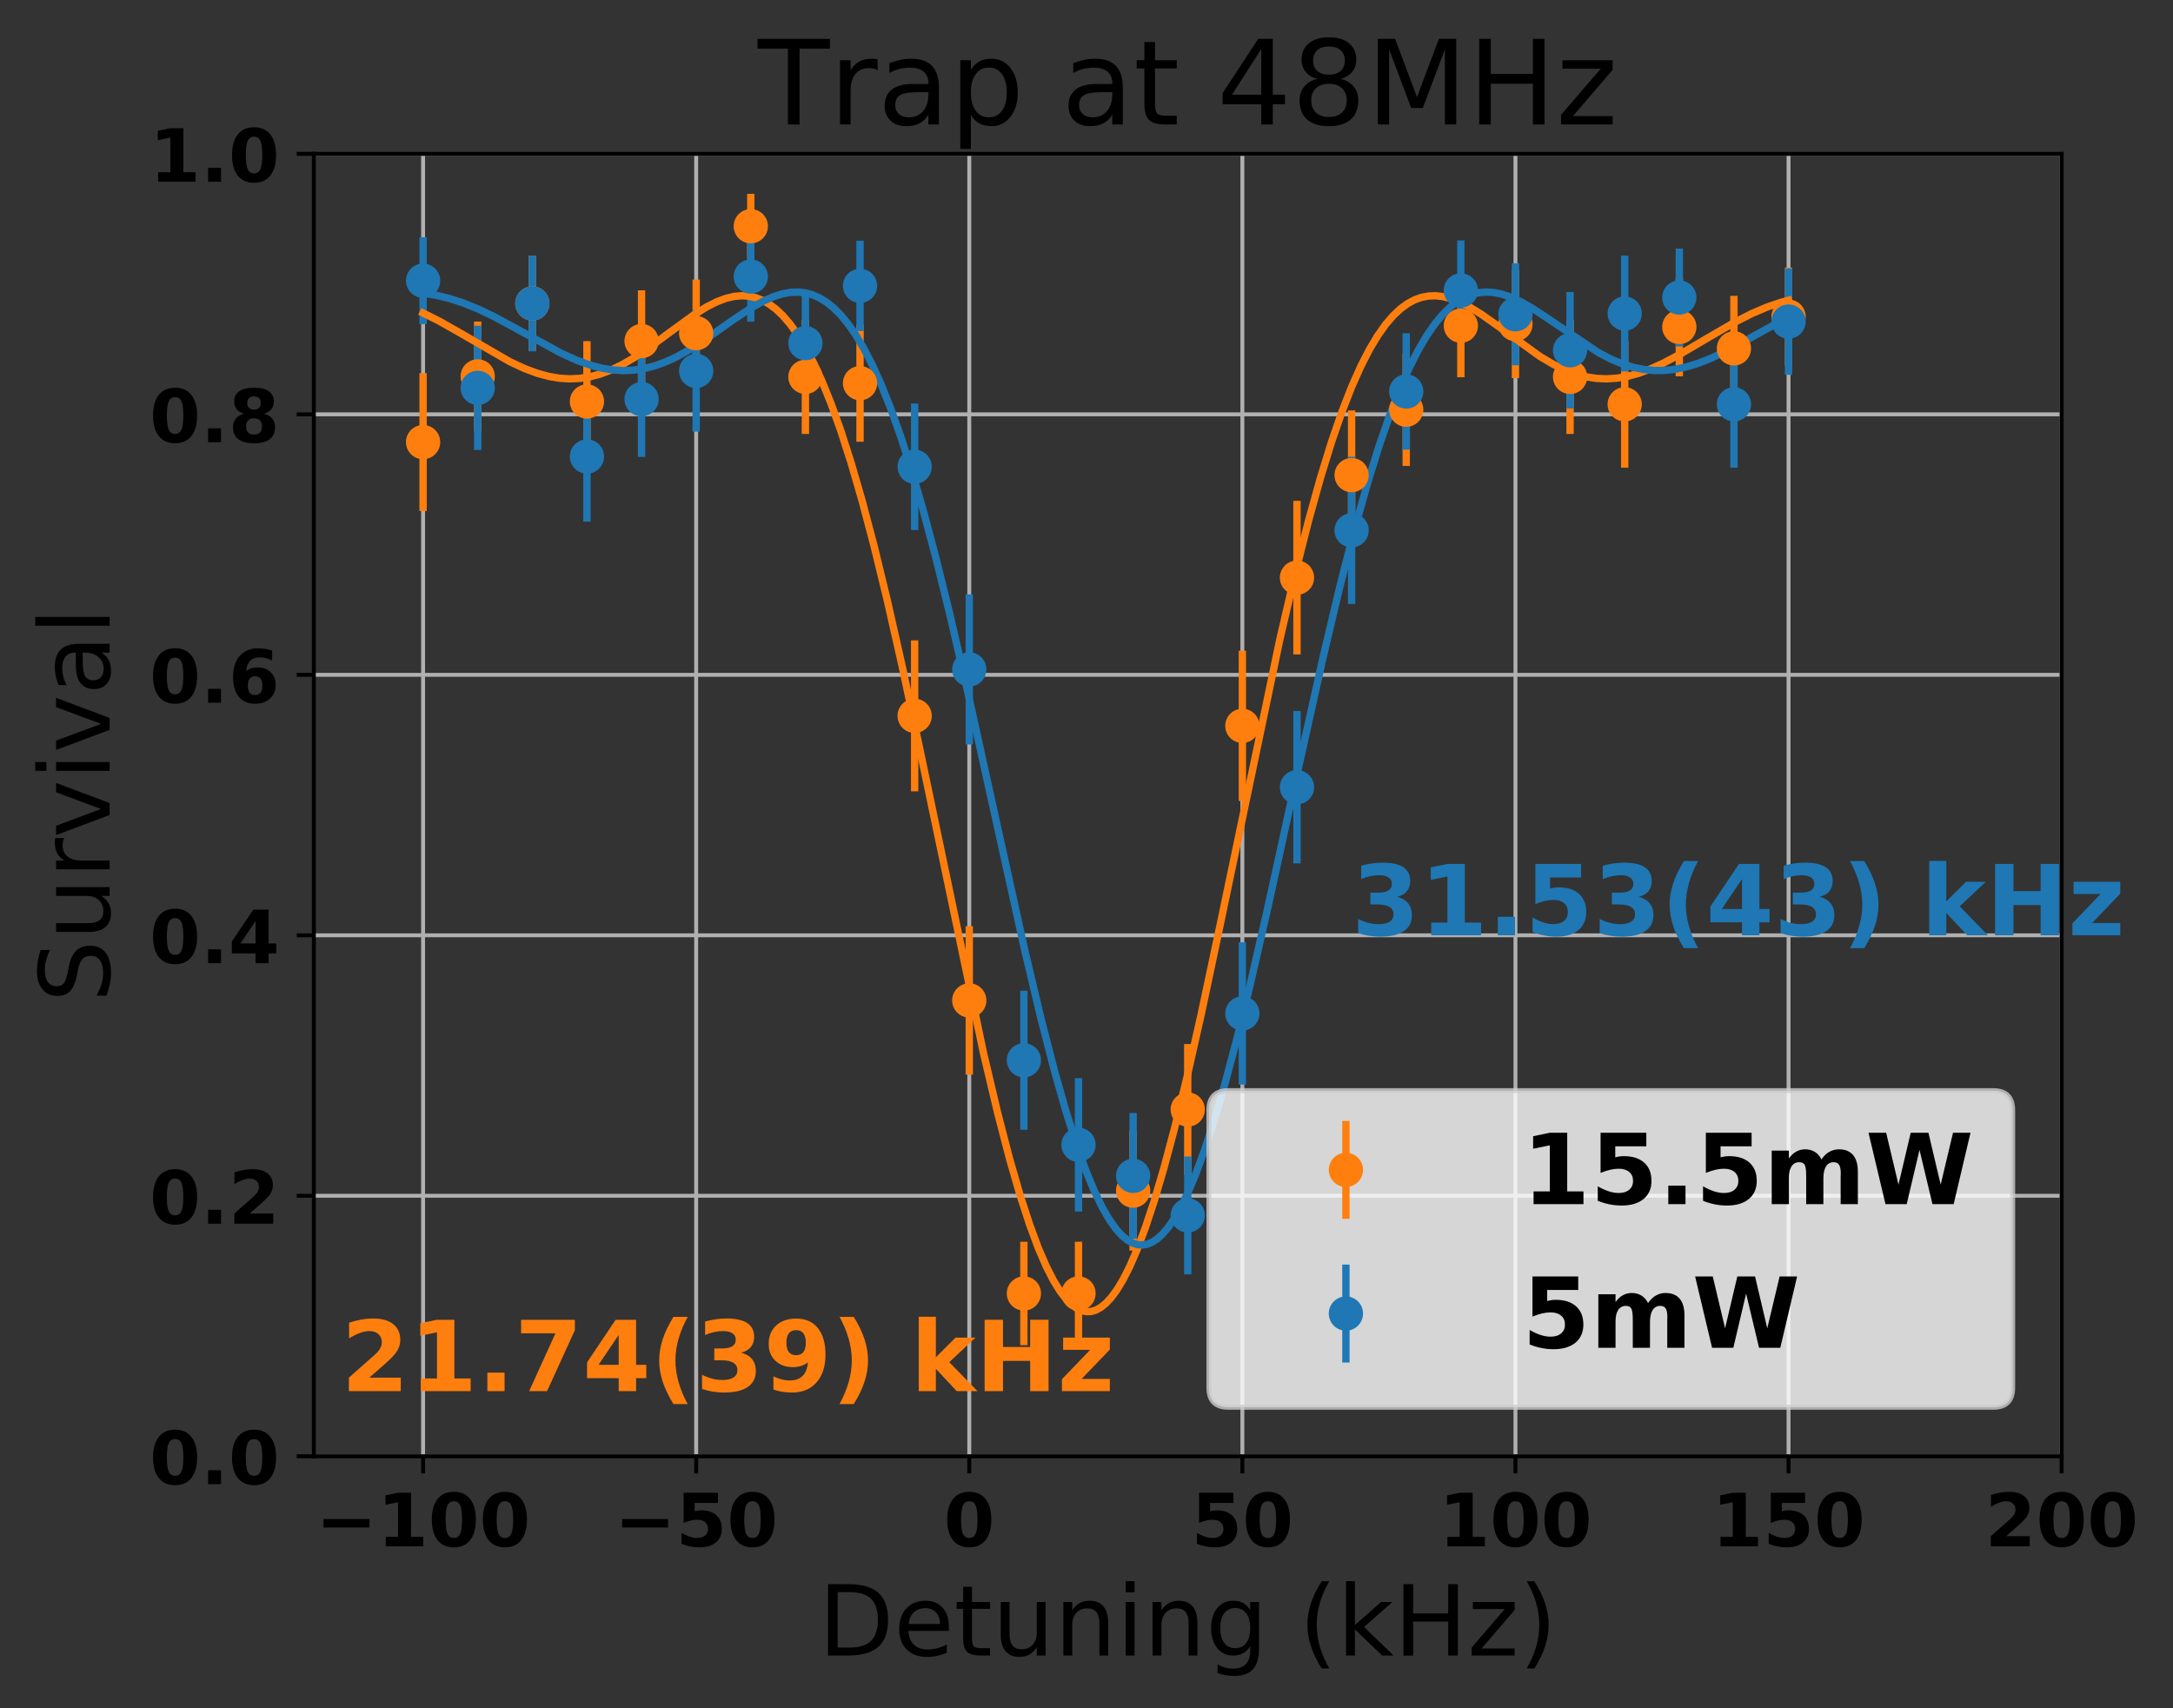 <?xml version="1.0" encoding="utf-8" standalone="no"?>
<!DOCTYPE svg PUBLIC "-//W3C//DTD SVG 1.1//EN"
  "http://www.w3.org/Graphics/SVG/1.1/DTD/svg11.dtd">
<!-- Created with matplotlib (http://matplotlib.org/) -->
<svg height="349pt" version="1.1" viewBox="0 0 444 349" width="444pt" xmlns="http://www.w3.org/2000/svg" xmlns:xlink="http://www.w3.org/1999/xlink">
 <rect x="0" y="0" width="444" height="349" fill="#333333" stroke="none"/>
 <defs>
  <style type="text/css">
*{stroke-linecap:butt;stroke-linejoin:round;}
  </style>
 </defs>
 <g id="figure_1">
  <g id="patch_1">
   <path d="M 0 349.622 
L 444.102 349.622 
L 444.102 0 
L 0 0 
z
" style="fill:none;"/>
  </g>
  <g id="axes_1">
   <g id="patch_2">
    <path d="M 64.127 297.548 
L 421.247 297.548 
L 421.247 31.436 
L 64.127 31.436 
z
" style="fill:none;"/>
   </g>
   <g id="matplotlib.axis_1">
    <g id="xtick_1">
     <g id="line2d_1">
      <path clip-path="url(#pc877ffbbbc)" d="M 86.447 297.548 
L 86.447 31.436 
" style="fill:none;stroke:#b0b0b0;stroke-linecap:square;stroke-width:0.8;"/>
     </g>
     <g id="line2d_2">
      <defs>
       <path d="M 0 0 
L 0 3.5 
" id="m94d478bc7b" style="stroke:#000000;stroke-width:0.8;"/>
      </defs>
      <g>
       <use style="stroke:#000000;stroke-width:0.8;" x="86.447" xlink:href="#m94d478bc7b" y="297.548"/>
      </g>
     </g>
     <g id="text_1">
      <!-- −100 -->
      <defs>
       <path d="M 10.594 37.109 
L 73.188 37.109 
L 73.188 25.594 
L 10.594 25.594 
z
" id="DejaVuSans-Bold-2212"/>
       <path d="M 11.719 12.984 
L 28.328 12.984 
L 28.328 60.109 
L 11.281 56.594 
L 11.281 69.391 
L 28.219 72.906 
L 46.094 72.906 
L 46.094 12.984 
L 62.703 12.984 
L 62.703 0 
L 11.719 0 
z
" id="DejaVuSans-Bold-31"/>
       <path d="M 46 36.531 
Q 46 50.203 43.438 55.781 
Q 40.875 61.375 34.812 61.375 
Q 28.766 61.375 26.172 55.781 
Q 23.578 50.203 23.578 36.531 
Q 23.578 22.703 26.172 17.031 
Q 28.766 11.375 34.812 11.375 
Q 40.828 11.375 43.406 17.031 
Q 46 22.703 46 36.531 
z
M 64.797 36.375 
Q 64.797 18.266 56.984 8.422 
Q 49.172 -1.422 34.812 -1.422 
Q 20.406 -1.422 12.594 8.422 
Q 4.781 18.266 4.781 36.375 
Q 4.781 54.547 12.594 64.375 
Q 20.406 74.219 34.812 74.219 
Q 49.172 74.219 56.984 64.375 
Q 64.797 54.547 64.797 36.375 
z
" id="DejaVuSans-Bold-30"/>
      </defs>
      <g transform="translate(64.507 315.946)scale(0.15 -0.15)">
       <use xlink:href="#DejaVuSans-Bold-2212"/>
       <use x="83.789" xlink:href="#DejaVuSans-Bold-31"/>
       <use x="153.369" xlink:href="#DejaVuSans-Bold-30"/>
       <use x="222.949" xlink:href="#DejaVuSans-Bold-30"/>
      </g>
     </g>
    </g>
    <g id="xtick_2">
     <g id="line2d_3">
      <path clip-path="url(#pc877ffbbbc)" d="M 142.247 297.548 
L 142.247 31.436 
" style="fill:none;stroke:#b0b0b0;stroke-linecap:square;stroke-width:0.8;"/>
     </g>
     <g id="line2d_4">
      <g>
       <use style="stroke:#000000;stroke-width:0.8;" x="142.247" xlink:href="#m94d478bc7b" y="297.548"/>
      </g>
     </g>
     <g id="text_2">
      <!-- −50 -->
      <defs>
       <path d="M 10.594 72.906 
L 57.328 72.906 
L 57.328 59.078 
L 25.594 59.078 
L 25.594 47.797 
Q 27.734 48.391 29.906 48.703 
Q 32.078 49.031 34.422 49.031 
Q 47.75 49.031 55.172 42.359 
Q 62.594 35.688 62.594 23.781 
Q 62.594 11.969 54.516 5.266 
Q 46.438 -1.422 32.078 -1.422 
Q 25.875 -1.422 19.797 -0.219 
Q 13.719 0.984 7.719 3.422 
L 7.719 18.219 
Q 13.672 14.797 19.016 13.078 
Q 24.359 11.375 29.109 11.375 
Q 35.938 11.375 39.859 14.719 
Q 43.797 18.062 43.797 23.781 
Q 43.797 29.547 39.859 32.859 
Q 35.938 36.188 29.109 36.188 
Q 25.047 36.188 20.453 35.125 
Q 15.875 34.078 10.594 31.891 
z
" id="DejaVuSans-Bold-35"/>
      </defs>
      <g transform="translate(125.526 315.946)scale(0.15 -0.15)">
       <use xlink:href="#DejaVuSans-Bold-2212"/>
       <use x="83.789" xlink:href="#DejaVuSans-Bold-35"/>
       <use x="153.369" xlink:href="#DejaVuSans-Bold-30"/>
      </g>
     </g>
    </g>
    <g id="xtick_3">
     <g id="line2d_5">
      <path clip-path="url(#pc877ffbbbc)" d="M 198.047 297.548 
L 198.047 31.436 
" style="fill:none;stroke:#b0b0b0;stroke-linecap:square;stroke-width:0.8;"/>
     </g>
     <g id="line2d_6">
      <g>
       <use style="stroke:#000000;stroke-width:0.8;" x="198.047" xlink:href="#m94d478bc7b" y="297.548"/>
      </g>
     </g>
     <g id="text_3">
      <!-- 0 -->
      <g transform="translate(192.829 315.946)scale(0.15 -0.15)">
       <use xlink:href="#DejaVuSans-Bold-30"/>
      </g>
     </g>
    </g>
    <g id="xtick_4">
     <g id="line2d_7">
      <path clip-path="url(#pc877ffbbbc)" d="M 253.847 297.548 
L 253.847 31.436 
" style="fill:none;stroke:#b0b0b0;stroke-linecap:square;stroke-width:0.8;"/>
     </g>
     <g id="line2d_8">
      <g>
       <use style="stroke:#000000;stroke-width:0.8;" x="253.847" xlink:href="#m94d478bc7b" y="297.548"/>
      </g>
     </g>
     <g id="text_4">
      <!-- 50 -->
      <g transform="translate(243.411 315.946)scale(0.15 -0.15)">
       <use xlink:href="#DejaVuSans-Bold-35"/>
       <use x="69.58" xlink:href="#DejaVuSans-Bold-30"/>
      </g>
     </g>
    </g>
    <g id="xtick_5">
     <g id="line2d_9">
      <path clip-path="url(#pc877ffbbbc)" d="M 309.647 297.548 
L 309.647 31.436 
" style="fill:none;stroke:#b0b0b0;stroke-linecap:square;stroke-width:0.8;"/>
     </g>
     <g id="line2d_10">
      <g>
       <use style="stroke:#000000;stroke-width:0.8;" x="309.647" xlink:href="#m94d478bc7b" y="297.548"/>
      </g>
     </g>
     <g id="text_5">
      <!-- 100 -->
      <g transform="translate(293.992 315.946)scale(0.15 -0.15)">
       <use xlink:href="#DejaVuSans-Bold-31"/>
       <use x="69.58" xlink:href="#DejaVuSans-Bold-30"/>
       <use x="139.16" xlink:href="#DejaVuSans-Bold-30"/>
      </g>
     </g>
    </g>
    <g id="xtick_6">
     <g id="line2d_11">
      <path clip-path="url(#pc877ffbbbc)" d="M 365.447 297.548 
L 365.447 31.436 
" style="fill:none;stroke:#b0b0b0;stroke-linecap:square;stroke-width:0.8;"/>
     </g>
     <g id="line2d_12">
      <g>
       <use style="stroke:#000000;stroke-width:0.8;" x="365.447" xlink:href="#m94d478bc7b" y="297.548"/>
      </g>
     </g>
     <g id="text_6">
      <!-- 150 -->
      <g transform="translate(349.792 315.946)scale(0.15 -0.15)">
       <use xlink:href="#DejaVuSans-Bold-31"/>
       <use x="69.58" xlink:href="#DejaVuSans-Bold-35"/>
       <use x="139.16" xlink:href="#DejaVuSans-Bold-30"/>
      </g>
     </g>
    </g>
    <g id="xtick_7">
     <g id="line2d_13">
      <path clip-path="url(#pc877ffbbbc)" d="M 421.247 297.548 
L 421.247 31.436 
" style="fill:none;stroke:#b0b0b0;stroke-linecap:square;stroke-width:0.8;"/>
     </g>
     <g id="line2d_14">
      <g>
       <use style="stroke:#000000;stroke-width:0.8;" x="421.247" xlink:href="#m94d478bc7b" y="297.548"/>
      </g>
     </g>
     <g id="text_7">
      <!-- 200 -->
      <defs>
       <path d="M 28.812 13.812 
L 60.891 13.812 
L 60.891 0 
L 7.906 0 
L 7.906 13.812 
L 34.516 37.312 
Q 38.094 40.531 39.797 43.609 
Q 41.5 46.688 41.5 50 
Q 41.5 55.125 38.062 58.25 
Q 34.625 61.375 28.906 61.375 
Q 24.516 61.375 19.281 59.5 
Q 14.062 57.625 8.109 53.906 
L 8.109 69.922 
Q 14.453 72.016 20.656 73.109 
Q 26.859 74.219 32.812 74.219 
Q 45.906 74.219 53.156 68.453 
Q 60.406 62.703 60.406 52.391 
Q 60.406 46.438 57.328 41.281 
Q 54.25 36.141 44.391 27.484 
z
" id="DejaVuSans-Bold-32"/>
      </defs>
      <g transform="translate(405.592 315.946)scale(0.15 -0.15)">
       <use xlink:href="#DejaVuSans-Bold-32"/>
       <use x="69.58" xlink:href="#DejaVuSans-Bold-30"/>
       <use x="139.16" xlink:href="#DejaVuSans-Bold-30"/>
      </g>
     </g>
    </g>
    <g id="text_8">
     <!-- Detuning (kHz) -->
     <defs>
      <path d="M 19.672 64.797 
L 19.672 8.109 
L 31.594 8.109 
Q 46.688 8.109 53.688 14.938 
Q 60.688 21.781 60.688 36.531 
Q 60.688 51.172 53.688 57.984 
Q 46.688 64.797 31.594 64.797 
z
M 9.812 72.906 
L 30.078 72.906 
Q 51.266 72.906 61.172 64.094 
Q 71.094 55.281 71.094 36.531 
Q 71.094 17.672 61.125 8.828 
Q 51.172 0 30.078 0 
L 9.812 0 
z
" id="DejaVuSans-44"/>
      <path d="M 56.203 29.594 
L 56.203 25.203 
L 14.891 25.203 
Q 15.484 15.922 20.484 11.062 
Q 25.484 6.203 34.422 6.203 
Q 39.594 6.203 44.453 7.469 
Q 49.312 8.734 54.109 11.281 
L 54.109 2.781 
Q 49.266 0.734 44.188 -0.344 
Q 39.109 -1.422 33.891 -1.422 
Q 20.797 -1.422 13.156 6.188 
Q 5.516 13.812 5.516 26.812 
Q 5.516 40.234 12.766 48.109 
Q 20.016 56 32.328 56 
Q 43.359 56 49.781 48.891 
Q 56.203 41.797 56.203 29.594 
z
M 47.219 32.234 
Q 47.125 39.594 43.094 43.984 
Q 39.062 48.391 32.422 48.391 
Q 24.906 48.391 20.391 44.141 
Q 15.875 39.891 15.188 32.172 
z
" id="DejaVuSans-65"/>
      <path d="M 18.312 70.219 
L 18.312 54.688 
L 36.812 54.688 
L 36.812 47.703 
L 18.312 47.703 
L 18.312 18.016 
Q 18.312 11.328 20.141 9.422 
Q 21.969 7.516 27.594 7.516 
L 36.812 7.516 
L 36.812 0 
L 27.594 0 
Q 17.188 0 13.234 3.875 
Q 9.281 7.766 9.281 18.016 
L 9.281 47.703 
L 2.688 47.703 
L 2.688 54.688 
L 9.281 54.688 
L 9.281 70.219 
z
" id="DejaVuSans-74"/>
      <path d="M 8.5 21.578 
L 8.5 54.688 
L 17.484 54.688 
L 17.484 21.922 
Q 17.484 14.156 20.5 10.266 
Q 23.531 6.391 29.594 6.391 
Q 36.859 6.391 41.078 11.031 
Q 45.312 15.672 45.312 23.688 
L 45.312 54.688 
L 54.297 54.688 
L 54.297 0 
L 45.312 0 
L 45.312 8.406 
Q 42.047 3.422 37.719 1 
Q 33.406 -1.422 27.688 -1.422 
Q 18.266 -1.422 13.375 4.438 
Q 8.5 10.297 8.5 21.578 
z
M 31.109 56 
z
" id="DejaVuSans-75"/>
      <path d="M 54.891 33.016 
L 54.891 0 
L 45.906 0 
L 45.906 32.719 
Q 45.906 40.484 42.875 44.328 
Q 39.844 48.188 33.797 48.188 
Q 26.516 48.188 22.312 43.547 
Q 18.109 38.922 18.109 30.906 
L 18.109 0 
L 9.078 0 
L 9.078 54.688 
L 18.109 54.688 
L 18.109 46.188 
Q 21.344 51.125 25.703 53.562 
Q 30.078 56 35.797 56 
Q 45.219 56 50.047 50.172 
Q 54.891 44.344 54.891 33.016 
z
" id="DejaVuSans-6e"/>
      <path d="M 9.422 54.688 
L 18.406 54.688 
L 18.406 0 
L 9.422 0 
z
M 9.422 75.984 
L 18.406 75.984 
L 18.406 64.594 
L 9.422 64.594 
z
" id="DejaVuSans-69"/>
      <path d="M 45.406 27.984 
Q 45.406 37.75 41.375 43.109 
Q 37.359 48.484 30.078 48.484 
Q 22.859 48.484 18.828 43.109 
Q 14.797 37.75 14.797 27.984 
Q 14.797 18.266 18.828 12.891 
Q 22.859 7.516 30.078 7.516 
Q 37.359 7.516 41.375 12.891 
Q 45.406 18.266 45.406 27.984 
z
M 54.391 6.781 
Q 54.391 -7.172 48.188 -13.984 
Q 42 -20.797 29.203 -20.797 
Q 24.469 -20.797 20.266 -20.094 
Q 16.062 -19.391 12.109 -17.922 
L 12.109 -9.188 
Q 16.062 -11.328 19.922 -12.344 
Q 23.781 -13.375 27.781 -13.375 
Q 36.625 -13.375 41.016 -8.766 
Q 45.406 -4.156 45.406 5.172 
L 45.406 9.625 
Q 42.625 4.781 38.281 2.391 
Q 33.938 0 27.875 0 
Q 17.828 0 11.672 7.656 
Q 5.516 15.328 5.516 27.984 
Q 5.516 40.672 11.672 48.328 
Q 17.828 56 27.875 56 
Q 33.938 56 38.281 53.609 
Q 42.625 51.219 45.406 46.391 
L 45.406 54.688 
L 54.391 54.688 
z
" id="DejaVuSans-67"/>
      <path id="DejaVuSans-20"/>
      <path d="M 31 75.875 
Q 24.469 64.656 21.281 53.656 
Q 18.109 42.672 18.109 31.391 
Q 18.109 20.125 21.312 9.062 
Q 24.516 -2 31 -13.188 
L 23.188 -13.188 
Q 15.875 -1.703 12.234 9.375 
Q 8.594 20.453 8.594 31.391 
Q 8.594 42.281 12.203 53.312 
Q 15.828 64.359 23.188 75.875 
z
" id="DejaVuSans-28"/>
      <path d="M 9.078 75.984 
L 18.109 75.984 
L 18.109 31.109 
L 44.922 54.688 
L 56.391 54.688 
L 27.391 29.109 
L 57.625 0 
L 45.906 0 
L 18.109 26.703 
L 18.109 0 
L 9.078 0 
z
" id="DejaVuSans-6b"/>
      <path d="M 9.812 72.906 
L 19.672 72.906 
L 19.672 43.016 
L 55.516 43.016 
L 55.516 72.906 
L 65.375 72.906 
L 65.375 0 
L 55.516 0 
L 55.516 34.719 
L 19.672 34.719 
L 19.672 0 
L 9.812 0 
z
" id="DejaVuSans-48"/>
      <path d="M 5.516 54.688 
L 48.188 54.688 
L 48.188 46.484 
L 14.406 7.172 
L 48.188 7.172 
L 48.188 0 
L 4.297 0 
L 4.297 8.203 
L 38.094 47.516 
L 5.516 47.516 
z
" id="DejaVuSans-7a"/>
      <path d="M 8.016 75.875 
L 15.828 75.875 
Q 23.141 64.359 26.781 53.312 
Q 30.422 42.281 30.422 31.391 
Q 30.422 20.453 26.781 9.375 
Q 23.141 -1.703 15.828 -13.188 
L 8.016 -13.188 
Q 14.5 -2 17.703 9.062 
Q 20.906 20.125 20.906 31.391 
Q 20.906 42.672 17.703 53.656 
Q 14.5 64.656 8.016 75.875 
z
" id="DejaVuSans-29"/>
     </defs>
     <g transform="translate(167.234 338.262)scale(0.2 -0.2)">
      <use xlink:href="#DejaVuSans-44"/>
      <use x="77.002" xlink:href="#DejaVuSans-65"/>
      <use x="138.525" xlink:href="#DejaVuSans-74"/>
      <use x="177.734" xlink:href="#DejaVuSans-75"/>
      <use x="241.113" xlink:href="#DejaVuSans-6e"/>
      <use x="304.492" xlink:href="#DejaVuSans-69"/>
      <use x="332.275" xlink:href="#DejaVuSans-6e"/>
      <use x="395.654" xlink:href="#DejaVuSans-67"/>
      <use x="459.131" xlink:href="#DejaVuSans-20"/>
      <use x="490.918" xlink:href="#DejaVuSans-28"/>
      <use x="529.932" xlink:href="#DejaVuSans-6b"/>
      <use x="587.842" xlink:href="#DejaVuSans-48"/>
      <use x="663.037" xlink:href="#DejaVuSans-7a"/>
      <use x="715.527" xlink:href="#DejaVuSans-29"/>
     </g>
    </g>
   </g>
   <g id="matplotlib.axis_2">
    <g id="ytick_1">
     <g id="line2d_15">
      <path clip-path="url(#pc877ffbbbc)" d="M 64.127 297.548 
L 421.247 297.548 
" style="fill:none;stroke:#b0b0b0;stroke-linecap:square;stroke-width:0.8;"/>
     </g>
     <g id="line2d_16">
      <defs>
       <path d="M 0 0 
L -3.5 0 
" id="m877a694385" style="stroke:#000000;stroke-width:0.8;"/>
      </defs>
      <g>
       <use style="stroke:#000000;stroke-width:0.8;" x="64.127" xlink:href="#m877a694385" y="297.548"/>
      </g>
     </g>
     <g id="text_9">
      <!-- 0.0 -->
      <defs>
       <path d="M 10.203 18.891 
L 27.781 18.891 
L 27.781 0 
L 10.203 0 
z
" id="DejaVuSans-Bold-2e"/>
      </defs>
      <g transform="translate(30.556 303.247)scale(0.15 -0.15)">
       <use xlink:href="#DejaVuSans-Bold-30"/>
       <use x="69.58" xlink:href="#DejaVuSans-Bold-2e"/>
       <use x="107.568" xlink:href="#DejaVuSans-Bold-30"/>
      </g>
     </g>
    </g>
    <g id="ytick_2">
     <g id="line2d_17">
      <path clip-path="url(#pc877ffbbbc)" d="M 64.127 244.326 
L 421.247 244.326 
" style="fill:none;stroke:#b0b0b0;stroke-linecap:square;stroke-width:0.8;"/>
     </g>
     <g id="line2d_18">
      <g>
       <use style="stroke:#000000;stroke-width:0.8;" x="64.127" xlink:href="#m877a694385" y="244.326"/>
      </g>
     </g>
     <g id="text_10">
      <!-- 0.2 -->
      <g transform="translate(30.556 250.025)scale(0.15 -0.15)">
       <use xlink:href="#DejaVuSans-Bold-30"/>
       <use x="69.58" xlink:href="#DejaVuSans-Bold-2e"/>
       <use x="107.568" xlink:href="#DejaVuSans-Bold-32"/>
      </g>
     </g>
    </g>
    <g id="ytick_3">
     <g id="line2d_19">
      <path clip-path="url(#pc877ffbbbc)" d="M 64.127 191.103 
L 421.247 191.103 
" style="fill:none;stroke:#b0b0b0;stroke-linecap:square;stroke-width:0.8;"/>
     </g>
     <g id="line2d_20">
      <g>
       <use style="stroke:#000000;stroke-width:0.8;" x="64.127" xlink:href="#m877a694385" y="191.103"/>
      </g>
     </g>
     <g id="text_11">
      <!-- 0.4 -->
      <defs>
       <path d="M 36.812 57.422 
L 16.219 26.906 
L 36.812 26.906 
z
M 33.688 72.906 
L 54.594 72.906 
L 54.594 26.906 
L 64.984 26.906 
L 64.984 13.281 
L 54.594 13.281 
L 54.594 0 
L 36.812 0 
L 36.812 13.281 
L 4.5 13.281 
L 4.5 29.391 
z
" id="DejaVuSans-Bold-34"/>
      </defs>
      <g transform="translate(30.556 196.802)scale(0.15 -0.15)">
       <use xlink:href="#DejaVuSans-Bold-30"/>
       <use x="69.58" xlink:href="#DejaVuSans-Bold-2e"/>
       <use x="107.568" xlink:href="#DejaVuSans-Bold-34"/>
      </g>
     </g>
    </g>
    <g id="ytick_4">
     <g id="line2d_21">
      <path clip-path="url(#pc877ffbbbc)" d="M 64.127 137.881 
L 421.247 137.881 
" style="fill:none;stroke:#b0b0b0;stroke-linecap:square;stroke-width:0.8;"/>
     </g>
     <g id="line2d_22">
      <g>
       <use style="stroke:#000000;stroke-width:0.8;" x="64.127" xlink:href="#m877a694385" y="137.881"/>
      </g>
     </g>
     <g id="text_12">
      <!-- 0.6 -->
      <defs>
       <path d="M 36.188 35.984 
Q 31.25 35.984 28.781 32.781 
Q 26.312 29.594 26.312 23.188 
Q 26.312 16.797 28.781 13.594 
Q 31.25 10.406 36.188 10.406 
Q 41.156 10.406 43.625 13.594 
Q 46.094 16.797 46.094 23.188 
Q 46.094 29.594 43.625 32.781 
Q 41.156 35.984 36.188 35.984 
z
M 59.422 71 
L 59.422 57.516 
Q 54.781 59.719 50.672 60.766 
Q 46.578 61.812 42.672 61.812 
Q 34.281 61.812 29.594 57.141 
Q 24.906 52.484 24.125 43.312 
Q 27.344 45.703 31.094 46.891 
Q 34.859 48.094 39.312 48.094 
Q 50.484 48.094 57.344 41.547 
Q 64.203 35.016 64.203 24.422 
Q 64.203 12.703 56.531 5.641 
Q 48.875 -1.422 35.984 -1.422 
Q 21.781 -1.422 13.984 8.172 
Q 6.203 17.781 6.203 35.406 
Q 6.203 53.469 15.312 63.797 
Q 24.422 74.125 40.281 74.125 
Q 45.312 74.125 50.047 73.344 
Q 54.781 72.562 59.422 71 
z
" id="DejaVuSans-Bold-36"/>
      </defs>
      <g transform="translate(30.556 143.58)scale(0.15 -0.15)">
       <use xlink:href="#DejaVuSans-Bold-30"/>
       <use x="69.58" xlink:href="#DejaVuSans-Bold-2e"/>
       <use x="107.568" xlink:href="#DejaVuSans-Bold-36"/>
      </g>
     </g>
    </g>
    <g id="ytick_5">
     <g id="line2d_23">
      <path clip-path="url(#pc877ffbbbc)" d="M 64.127 84.659 
L 421.247 84.659 
" style="fill:none;stroke:#b0b0b0;stroke-linecap:square;stroke-width:0.8;"/>
     </g>
     <g id="line2d_24">
      <g>
       <use style="stroke:#000000;stroke-width:0.8;" x="64.127" xlink:href="#m877a694385" y="84.659"/>
      </g>
     </g>
     <g id="text_13">
      <!-- 0.8 -->
      <defs>
       <path d="M 34.812 32.625 
Q 29.547 32.625 26.703 29.734 
Q 23.875 26.859 23.875 21.484 
Q 23.875 16.109 26.703 13.25 
Q 29.547 10.406 34.812 10.406 
Q 40.047 10.406 42.828 13.25 
Q 45.609 16.109 45.609 21.484 
Q 45.609 26.906 42.828 29.766 
Q 40.047 32.625 34.812 32.625 
z
M 21.094 38.812 
Q 14.453 40.828 11.078 44.969 
Q 7.719 49.125 7.719 55.328 
Q 7.719 64.547 14.594 69.375 
Q 21.484 74.219 34.812 74.219 
Q 48.047 74.219 54.922 69.406 
Q 61.812 64.594 61.812 55.328 
Q 61.812 49.125 58.422 44.969 
Q 55.031 40.828 48.391 38.812 
Q 55.812 36.766 59.594 32.156 
Q 63.375 27.547 63.375 20.516 
Q 63.375 9.672 56.172 4.125 
Q 48.969 -1.422 34.812 -1.422 
Q 20.609 -1.422 13.359 4.125 
Q 6.109 9.672 6.109 20.516 
Q 6.109 27.547 9.891 32.156 
Q 13.672 36.766 21.094 38.812 
z
M 25.484 53.422 
Q 25.484 49.078 27.906 46.734 
Q 30.328 44.391 34.812 44.391 
Q 39.203 44.391 41.594 46.734 
Q 44 49.078 44 53.422 
Q 44 57.766 41.594 60.078 
Q 39.203 62.406 34.812 62.406 
Q 30.328 62.406 27.906 60.062 
Q 25.484 57.719 25.484 53.422 
z
" id="DejaVuSans-Bold-38"/>
      </defs>
      <g transform="translate(30.556 90.357)scale(0.15 -0.15)">
       <use xlink:href="#DejaVuSans-Bold-30"/>
       <use x="69.58" xlink:href="#DejaVuSans-Bold-2e"/>
       <use x="107.568" xlink:href="#DejaVuSans-Bold-38"/>
      </g>
     </g>
    </g>
    <g id="ytick_6">
     <g id="line2d_25">
      <path clip-path="url(#pc877ffbbbc)" d="M 64.127 31.436 
L 421.247 31.436 
" style="fill:none;stroke:#b0b0b0;stroke-linecap:square;stroke-width:0.8;"/>
     </g>
     <g id="line2d_26">
      <g>
       <use style="stroke:#000000;stroke-width:0.8;" x="64.127" xlink:href="#m877a694385" y="31.436"/>
      </g>
     </g>
     <g id="text_14">
      <!-- 1.0 -->
      <g transform="translate(30.556 37.135)scale(0.15 -0.15)">
       <use xlink:href="#DejaVuSans-Bold-31"/>
       <use x="69.58" xlink:href="#DejaVuSans-Bold-2e"/>
       <use x="107.568" xlink:href="#DejaVuSans-Bold-30"/>
      </g>
     </g>
    </g>
    <g id="text_15">
     <!-- Survival -->
     <defs>
      <path d="M 53.516 70.516 
L 53.516 60.891 
Q 47.906 63.578 42.922 64.891 
Q 37.938 66.219 33.297 66.219 
Q 25.25 66.219 20.875 63.094 
Q 16.5 59.969 16.5 54.203 
Q 16.5 49.359 19.406 46.891 
Q 22.312 44.438 30.422 42.922 
L 36.375 41.703 
Q 47.406 39.594 52.656 34.297 
Q 57.906 29 57.906 20.125 
Q 57.906 9.516 50.797 4.047 
Q 43.703 -1.422 29.984 -1.422 
Q 24.812 -1.422 18.969 -0.25 
Q 13.141 0.922 6.891 3.219 
L 6.891 13.375 
Q 12.891 10.016 18.656 8.297 
Q 24.422 6.594 29.984 6.594 
Q 38.422 6.594 43.016 9.906 
Q 47.609 13.234 47.609 19.391 
Q 47.609 24.75 44.312 27.781 
Q 41.016 30.812 33.5 32.328 
L 27.484 33.5 
Q 16.453 35.688 11.516 40.375 
Q 6.594 45.062 6.594 53.422 
Q 6.594 63.094 13.406 68.656 
Q 20.219 74.219 32.172 74.219 
Q 37.312 74.219 42.625 73.281 
Q 47.953 72.359 53.516 70.516 
z
" id="DejaVuSans-53"/>
      <path d="M 41.109 46.297 
Q 39.594 47.172 37.812 47.578 
Q 36.031 48 33.891 48 
Q 26.266 48 22.188 43.047 
Q 18.109 38.094 18.109 28.812 
L 18.109 0 
L 9.078 0 
L 9.078 54.688 
L 18.109 54.688 
L 18.109 46.188 
Q 20.953 51.172 25.484 53.578 
Q 30.031 56 36.531 56 
Q 37.453 56 38.578 55.875 
Q 39.703 55.766 41.062 55.516 
z
" id="DejaVuSans-72"/>
      <path d="M 2.984 54.688 
L 12.5 54.688 
L 29.594 8.797 
L 46.688 54.688 
L 56.203 54.688 
L 35.688 0 
L 23.484 0 
z
" id="DejaVuSans-76"/>
      <path d="M 34.281 27.484 
Q 23.391 27.484 19.188 25 
Q 14.984 22.516 14.984 16.5 
Q 14.984 11.719 18.141 8.906 
Q 21.297 6.109 26.703 6.109 
Q 34.188 6.109 38.703 11.406 
Q 43.219 16.703 43.219 25.484 
L 43.219 27.484 
z
M 52.203 31.203 
L 52.203 0 
L 43.219 0 
L 43.219 8.297 
Q 40.141 3.328 35.547 0.953 
Q 30.953 -1.422 24.312 -1.422 
Q 15.922 -1.422 10.953 3.297 
Q 6 8.016 6 15.922 
Q 6 25.141 12.172 29.828 
Q 18.359 34.516 30.609 34.516 
L 43.219 34.516 
L 43.219 35.406 
Q 43.219 41.609 39.141 45 
Q 35.062 48.391 27.688 48.391 
Q 23 48.391 18.547 47.266 
Q 14.109 46.141 10.016 43.891 
L 10.016 52.203 
Q 14.938 54.109 19.578 55.047 
Q 24.219 56 28.609 56 
Q 40.484 56 46.344 49.844 
Q 52.203 43.703 52.203 31.203 
z
" id="DejaVuSans-61"/>
      <path d="M 9.422 75.984 
L 18.406 75.984 
L 18.406 0 
L 9.422 0 
z
" id="DejaVuSans-6c"/>
     </defs>
     <g transform="translate(22.397 204.811)rotate(-90)scale(0.2 -0.2)">
      <use xlink:href="#DejaVuSans-53"/>
      <use x="63.477" xlink:href="#DejaVuSans-75"/>
      <use x="126.855" xlink:href="#DejaVuSans-72"/>
      <use x="167.969" xlink:href="#DejaVuSans-76"/>
      <use x="227.148" xlink:href="#DejaVuSans-69"/>
      <use x="254.932" xlink:href="#DejaVuSans-76"/>
      <use x="314.111" xlink:href="#DejaVuSans-61"/>
      <use x="375.391" xlink:href="#DejaVuSans-6c"/>
     </g>
    </g>
   </g>
   <g id="LineCollection_1">
    <path clip-path="url(#pc877ffbbbc)" d="M 86.447 104.421 
L 86.447 76.239 
" style="fill:none;stroke:#ff7f0e;stroke-width:1.5;"/>
    <path clip-path="url(#pc877ffbbbc)" d="M 97.607 88.125 
L 97.607 65.697 
" style="fill:none;stroke:#ff7f0e;stroke-width:1.5;"/>
    <path clip-path="url(#pc877ffbbbc)" d="M 108.767 71.768 
L 108.767 52.238 
" style="fill:none;stroke:#ff7f0e;stroke-width:1.5;"/>
    <path clip-path="url(#pc877ffbbbc)" d="M 119.927 94.373 
L 119.927 69.697 
" style="fill:none;stroke:#ff7f0e;stroke-width:1.5;"/>
    <path clip-path="url(#pc877ffbbbc)" d="M 131.087 80.06 
L 131.087 59.32 
" style="fill:none;stroke:#ff7f0e;stroke-width:1.5;"/>
    <path clip-path="url(#pc877ffbbbc)" d="M 142.247 79.023 
L 142.247 57.126 
" style="fill:none;stroke:#ff7f0e;stroke-width:1.5;"/>
    <path clip-path="url(#pc877ffbbbc)" d="M 153.407 52.832 
L 153.407 39.609 
" style="fill:none;stroke:#ff7f0e;stroke-width:1.5;"/>
    <path clip-path="url(#pc877ffbbbc)" d="M 164.567 88.674 
L 164.567 65.332 
" style="fill:none;stroke:#ff7f0e;stroke-width:1.5;"/>
    <path clip-path="url(#pc877ffbbbc)" d="M 175.727 90.253 
L 175.727 66.321 
" style="fill:none;stroke:#ff7f0e;stroke-width:1.5;"/>
    <path clip-path="url(#pc877ffbbbc)" d="M 186.887 161.69 
L 186.887 130.841 
" style="fill:none;stroke:#ff7f0e;stroke-width:1.5;"/>
    <path clip-path="url(#pc877ffbbbc)" d="M 198.047 219.569 
L 198.047 189.249 
" style="fill:none;stroke:#ff7f0e;stroke-width:1.5;"/>
    <path clip-path="url(#pc877ffbbbc)" d="M 209.207 274.854 
L 209.207 253.715 
" style="fill:none;stroke:#ff7f0e;stroke-width:1.5;"/>
    <path clip-path="url(#pc877ffbbbc)" d="M 220.367 274.854 
L 220.367 253.715 
" style="fill:none;stroke:#ff7f0e;stroke-width:1.5;"/>
    <path clip-path="url(#pc877ffbbbc)" d="M 231.527 255.531 
L 231.527 231.02 
" style="fill:none;stroke:#ff7f0e;stroke-width:1.5;"/>
    <path clip-path="url(#pc877ffbbbc)" d="M 242.687 240.079 
L 242.687 213.321 
" style="fill:none;stroke:#ff7f0e;stroke-width:1.5;"/>
    <path clip-path="url(#pc877ffbbbc)" d="M 253.847 163.661 
L 253.847 132.959 
" style="fill:none;stroke:#ff7f0e;stroke-width:1.5;"/>
    <path clip-path="url(#pc877ffbbbc)" d="M 265.007 133.719 
L 265.007 102.338 
" style="fill:none;stroke:#ff7f0e;stroke-width:1.5;"/>
    <path clip-path="url(#pc877ffbbbc)" d="M 276.167 110.292 
L 276.167 83.862 
" style="fill:none;stroke:#ff7f0e;stroke-width:1.5;"/>
    <path clip-path="url(#pc877ffbbbc)" d="M 287.327 95.203 
L 287.327 72.213 
" style="fill:none;stroke:#ff7f0e;stroke-width:1.5;"/>
    <path clip-path="url(#pc877ffbbbc)" d="M 298.487 77.073 
L 298.487 56.023 
" style="fill:none;stroke:#ff7f0e;stroke-width:1.5;"/>
    <path clip-path="url(#pc877ffbbbc)" d="M 309.647 77.259 
L 309.647 55.212 
" style="fill:none;stroke:#ff7f0e;stroke-width:1.5;"/>
    <path clip-path="url(#pc877ffbbbc)" d="M 320.807 88.674 
L 320.807 65.332 
" style="fill:none;stroke:#ff7f0e;stroke-width:1.5;"/>
    <path clip-path="url(#pc877ffbbbc)" d="M 331.967 95.558 
L 331.967 69.665 
" style="fill:none;stroke:#ff7f0e;stroke-width:1.5;"/>
    <path clip-path="url(#pc877ffbbbc)" d="M 343.127 76.893 
L 343.127 56.718 
" style="fill:none;stroke:#ff7f0e;stroke-width:1.5;"/>
    <path clip-path="url(#pc877ffbbbc)" d="M 354.287 81.921 
L 354.287 60.44 
" style="fill:none;stroke:#ff7f0e;stroke-width:1.5;"/>
    <path clip-path="url(#pc877ffbbbc)" d="M 365.447 74.709 
L 365.447 54.692 
" style="fill:none;stroke:#ff7f0e;stroke-width:1.5;"/>
   </g>
   <g id="LineCollection_2">
    <path clip-path="url(#pc877ffbbbc)" d="M 86.447 66.238 
L 86.447 48.474 
" style="fill:none;stroke:#1f77b4;stroke-width:1.5;"/>
    <path clip-path="url(#pc877ffbbbc)" d="M 97.607 91.953 
L 97.607 66.553 
" style="fill:none;stroke:#1f77b4;stroke-width:1.5;"/>
    <path clip-path="url(#pc877ffbbbc)" d="M 108.767 71.768 
L 108.767 52.238 
" style="fill:none;stroke:#1f77b4;stroke-width:1.5;"/>
    <path clip-path="url(#pc877ffbbbc)" d="M 119.927 106.58 
L 119.927 79.979 
" style="fill:none;stroke:#1f77b4;stroke-width:1.5;"/>
    <path clip-path="url(#pc877ffbbbc)" d="M 131.087 93.355 
L 131.087 69.742 
" style="fill:none;stroke:#1f77b4;stroke-width:1.5;"/>
    <path clip-path="url(#pc877ffbbbc)" d="M 142.247 88.202 
L 142.247 63.374 
" style="fill:none;stroke:#1f77b4;stroke-width:1.5;"/>
    <path clip-path="url(#pc877ffbbbc)" d="M 153.407 65.729 
L 153.407 47.28 
" style="fill:none;stroke:#1f77b4;stroke-width:1.5;"/>
    <path clip-path="url(#pc877ffbbbc)" d="M 164.567 80.169 
L 164.567 60.062 
" style="fill:none;stroke:#1f77b4;stroke-width:1.5;"/>
    <path clip-path="url(#pc877ffbbbc)" d="M 175.727 67.631 
L 175.727 49.183 
" style="fill:none;stroke:#1f77b4;stroke-width:1.5;"/>
    <path clip-path="url(#pc877ffbbbc)" d="M 186.887 108.297 
L 186.887 82.447 
" style="fill:none;stroke:#1f77b4;stroke-width:1.5;"/>
    <path clip-path="url(#pc877ffbbbc)" d="M 198.047 152.104 
L 198.047 121.44 
" style="fill:none;stroke:#1f77b4;stroke-width:1.5;"/>
    <path clip-path="url(#pc877ffbbbc)" d="M 209.207 230.848 
L 209.207 202.423 
" style="fill:none;stroke:#1f77b4;stroke-width:1.5;"/>
    <path clip-path="url(#pc877ffbbbc)" d="M 220.367 247.54 
L 220.367 220.285 
" style="fill:none;stroke:#1f77b4;stroke-width:1.5;"/>
    <path clip-path="url(#pc877ffbbbc)" d="M 231.527 253.107 
L 231.527 227.414 
" style="fill:none;stroke:#1f77b4;stroke-width:1.5;"/>
    <path clip-path="url(#pc877ffbbbc)" d="M 242.687 260.373 
L 242.687 236.299 
" style="fill:none;stroke:#1f77b4;stroke-width:1.5;"/>
    <path clip-path="url(#pc877ffbbbc)" d="M 253.847 221.615 
L 253.847 192.525 
" style="fill:none;stroke:#1f77b4;stroke-width:1.5;"/>
    <path clip-path="url(#pc877ffbbbc)" d="M 265.007 176.414 
L 265.007 145.28 
" style="fill:none;stroke:#1f77b4;stroke-width:1.5;"/>
    <path clip-path="url(#pc877ffbbbc)" d="M 276.167 123.413 
L 276.167 93.306 
" style="fill:none;stroke:#1f77b4;stroke-width:1.5;"/>
    <path clip-path="url(#pc877ffbbbc)" d="M 287.327 91.875 
L 287.327 68.092 
" style="fill:none;stroke:#1f77b4;stroke-width:1.5;"/>
    <path clip-path="url(#pc877ffbbbc)" d="M 298.487 69.546 
L 298.487 49.124 
" style="fill:none;stroke:#1f77b4;stroke-width:1.5;"/>
    <path clip-path="url(#pc877ffbbbc)" d="M 309.647 74.645 
L 309.647 53.792 
" style="fill:none;stroke:#1f77b4;stroke-width:1.5;"/>
    <path clip-path="url(#pc877ffbbbc)" d="M 320.807 83.469 
L 320.807 59.659 
" style="fill:none;stroke:#1f77b4;stroke-width:1.5;"/>
    <path clip-path="url(#pc877ffbbbc)" d="M 331.967 75.909 
L 331.967 52.236 
" style="fill:none;stroke:#1f77b4;stroke-width:1.5;"/>
    <path clip-path="url(#pc877ffbbbc)" d="M 343.127 70.778 
L 343.127 50.795 
" style="fill:none;stroke:#1f77b4;stroke-width:1.5;"/>
    <path clip-path="url(#pc877ffbbbc)" d="M 354.287 95.558 
L 354.287 69.665 
" style="fill:none;stroke:#1f77b4;stroke-width:1.5;"/>
    <path clip-path="url(#pc877ffbbbc)" d="M 365.447 76.576 
L 365.447 54.84 
" style="fill:none;stroke:#1f77b4;stroke-width:1.5;"/>
   </g>
   <g id="line2d_27">
    <path clip-path="url(#pc877ffbbbc)" d="M 86.447 63.959 
L 89.684 65.577 
L 93.702 67.85 
L 104.194 73.912 
L 107.179 75.301 
L 109.746 76.258 
L 112.09 76.899 
L 114.294 77.273 
L 116.387 77.405 
L 118.452 77.312 
L 120.489 76.999 
L 122.581 76.45 
L 124.73 75.653 
L 127.018 74.563 
L 129.529 73.113 
L 132.459 71.154 
L 136.756 67.978 
L 141.751 64.346 
L 144.374 62.714 
L 146.494 61.646 
L 148.336 60.957 
L 150.01 60.563 
L 151.545 60.425 
L 152.995 60.513 
L 154.391 60.818 
L 155.758 61.341 
L 157.125 62.103 
L 158.52 63.14 
L 159.943 64.482 
L 161.422 66.194 
L 162.957 68.325 
L 164.547 70.926 
L 166.221 74.106 
L 167.979 77.939 
L 169.821 82.5 
L 171.774 87.942 
L 173.867 94.45 
L 176.127 102.232 
L 178.582 111.515 
L 181.289 122.647 
L 184.386 136.36 
L 188.237 154.478 
L 200.932 215.073 
L 203.806 227.233 
L 206.262 236.7 
L 208.438 244.244 
L 210.392 250.249 
L 212.177 255.05 
L 213.796 258.792 
L 215.275 261.681 
L 216.642 263.885 
L 217.897 265.503 
L 219.041 266.633 
L 220.102 267.382 
L 221.106 267.826 
L 222.055 268.005 
L 222.976 267.957 
L 223.896 267.69 
L 224.873 267.167 
L 225.905 266.349 
L 226.994 265.194 
L 228.166 263.618 
L 229.449 261.505 
L 230.844 258.761 
L 232.351 255.291 
L 233.997 250.924 
L 235.811 245.459 
L 237.792 238.762 
L 239.996 230.508 
L 242.508 220.214 
L 245.465 207.104 
L 249.26 189.2 
L 261.482 130.749 
L 264.607 117.313 
L 267.341 106.504 
L 269.824 97.574 
L 272.085 90.247 
L 274.205 84.104 
L 276.186 79.025 
L 278.056 74.825 
L 279.842 71.348 
L 281.516 68.557 
L 283.134 66.282 
L 284.669 64.496 
L 286.148 63.105 
L 287.599 62.04 
L 289.022 61.271 
L 290.417 60.765 
L 291.84 60.487 
L 293.291 60.43 
L 294.797 60.594 
L 296.416 60.997 
L 298.202 61.677 
L 300.211 62.691 
L 302.582 64.151 
L 305.68 66.338 
L 314.664 72.84 
L 317.371 74.437 
L 319.77 75.599 
L 322.003 76.437 
L 324.123 76.997 
L 326.188 77.314 
L 328.253 77.405 
L 330.346 77.271 
L 332.494 76.908 
L 334.754 76.298 
L 337.21 75.399 
L 339.972 74.142 
L 343.265 72.389 
L 348.287 69.425 
L 354.482 65.825 
L 357.997 64.043 
L 361.039 62.746 
L 363.829 61.794 
L 365.447 61.354 
L 365.447 61.354 
" style="fill:none;stroke:#ff7f0e;stroke-linecap:square;stroke-width:1.5;"/>
   </g>
   <g id="line2d_28">
    <path clip-path="url(#pc877ffbbbc)" d="M 86.447 59.904 
L 89.154 60.336 
L 91.86 60.994 
L 94.651 61.901 
L 97.636 63.11 
L 100.985 64.711 
L 105.254 67.017 
L 114.685 72.188 
L 117.81 73.597 
L 120.489 74.567 
L 122.916 75.213 
L 125.176 75.587 
L 127.353 75.723 
L 129.473 75.632 
L 131.594 75.315 
L 133.743 74.766 
L 135.975 73.961 
L 138.347 72.863 
L 140.969 71.396 
L 144.095 69.379 
L 149.731 65.408 
L 153.442 62.945 
L 155.953 61.536 
L 158.046 60.608 
L 159.887 60.029 
L 161.562 59.732 
L 163.124 59.679 
L 164.603 59.852 
L 166.026 60.241 
L 167.449 60.865 
L 168.872 61.739 
L 170.295 62.877 
L 171.774 64.353 
L 173.281 66.177 
L 174.843 68.421 
L 176.49 71.183 
L 178.22 74.533 
L 180.033 78.543 
L 181.959 83.354 
L 183.995 89.057 
L 186.172 95.824 
L 188.544 103.946 
L 191.139 113.651 
L 194.068 125.499 
L 197.556 140.577 
L 202.607 163.513 
L 209.415 194.287 
L 212.763 208.375 
L 215.498 218.961 
L 217.869 227.291 
L 219.99 233.956 
L 221.915 239.292 
L 223.645 243.459 
L 225.236 246.732 
L 226.687 249.231 
L 228.026 251.112 
L 229.254 252.469 
L 230.398 253.411 
L 231.458 254.004 
L 232.463 254.314 
L 233.439 254.381 
L 234.388 254.224 
L 235.365 253.834 
L 236.397 253.172 
L 237.485 252.197 
L 238.657 250.834 
L 239.913 249.02 
L 241.28 246.636 
L 242.759 243.594 
L 244.377 239.736 
L 246.135 234.95 
L 248.06 229.048 
L 250.209 221.719 
L 252.636 212.613 
L 255.455 201.133 
L 258.942 185.927 
L 264.718 159.564 
L 270.327 134.342 
L 273.815 119.658 
L 276.744 108.249 
L 279.367 98.906 
L 281.739 91.253 
L 283.943 84.869 
L 286.008 79.553 
L 287.933 75.187 
L 289.775 71.548 
L 291.505 68.603 
L 293.179 66.184 
L 294.77 64.267 
L 296.304 62.758 
L 297.783 61.607 
L 299.234 60.754 
L 300.685 60.158 
L 302.136 59.803 
L 303.615 59.672 
L 305.149 59.76 
L 306.796 60.084 
L 308.581 60.67 
L 310.563 61.561 
L 312.878 62.857 
L 315.836 64.785 
L 326.551 72.015 
L 329.174 73.381 
L 331.545 74.37 
L 333.778 75.064 
L 335.926 75.501 
L 338.047 75.705 
L 340.167 75.686 
L 342.344 75.441 
L 344.604 74.962 
L 347.032 74.215 
L 349.71 73.151 
L 352.835 71.659 
L 356.993 69.407 
L 365.447 64.728 
L 365.447 64.728 
" style="fill:none;stroke:#1f77b4;stroke-linecap:square;stroke-width:1.5;"/>
   </g>
   <g id="line2d_29">
    <defs>
     <path d="M 0 3 
C 0.796 3 1.559 2.684 2.121 2.121 
C 2.684 1.559 3 0.796 3 0 
C 3 -0.796 2.684 -1.559 2.121 -2.121 
C 1.559 -2.684 0.796 -3 0 -3 
C -0.796 -3 -1.559 -2.684 -2.121 -2.121 
C -2.684 -1.559 -3 -0.796 -3 0 
C -3 0.796 -2.684 1.559 -2.121 2.121 
C -1.559 2.684 -0.796 3 0 3 
z
" id="mea07f317fa" style="stroke:#ff7f0e;"/>
    </defs>
    <g clip-path="url(#pc877ffbbbc)">
     <use style="fill:#ff7f0e;stroke:#ff7f0e;" x="86.447" xlink:href="#mea07f317fa" y="90.33"/>
     <use style="fill:#ff7f0e;stroke:#ff7f0e;" x="97.607" xlink:href="#mea07f317fa" y="76.911"/>
     <use style="fill:#ff7f0e;stroke:#ff7f0e;" x="108.767" xlink:href="#mea07f317fa" y="62.003"/>
     <use style="fill:#ff7f0e;stroke:#ff7f0e;" x="119.927" xlink:href="#mea07f317fa" y="82.035"/>
     <use style="fill:#ff7f0e;stroke:#ff7f0e;" x="131.087" xlink:href="#mea07f317fa" y="69.69"/>
     <use style="fill:#ff7f0e;stroke:#ff7f0e;" x="142.247" xlink:href="#mea07f317fa" y="68.075"/>
     <use style="fill:#ff7f0e;stroke:#ff7f0e;" x="153.407" xlink:href="#mea07f317fa" y="46.22"/>
     <use style="fill:#ff7f0e;stroke:#ff7f0e;" x="164.567" xlink:href="#mea07f317fa" y="77.003"/>
     <use style="fill:#ff7f0e;stroke:#ff7f0e;" x="175.727" xlink:href="#mea07f317fa" y="78.287"/>
     <use style="fill:#ff7f0e;stroke:#ff7f0e;" x="186.887" xlink:href="#mea07f317fa" y="146.265"/>
     <use style="fill:#ff7f0e;stroke:#ff7f0e;" x="198.047" xlink:href="#mea07f317fa" y="204.409"/>
     <use style="fill:#ff7f0e;stroke:#ff7f0e;" x="209.207" xlink:href="#mea07f317fa" y="264.284"/>
     <use style="fill:#ff7f0e;stroke:#ff7f0e;" x="220.367" xlink:href="#mea07f317fa" y="264.284"/>
     <use style="fill:#ff7f0e;stroke:#ff7f0e;" x="231.527" xlink:href="#mea07f317fa" y="243.275"/>
     <use style="fill:#ff7f0e;stroke:#ff7f0e;" x="242.687" xlink:href="#mea07f317fa" y="226.7"/>
     <use style="fill:#ff7f0e;stroke:#ff7f0e;" x="253.847" xlink:href="#mea07f317fa" y="148.31"/>
     <use style="fill:#ff7f0e;stroke:#ff7f0e;" x="265.007" xlink:href="#mea07f317fa" y="118.028"/>
     <use style="fill:#ff7f0e;stroke:#ff7f0e;" x="276.167" xlink:href="#mea07f317fa" y="97.077"/>
     <use style="fill:#ff7f0e;stroke:#ff7f0e;" x="287.327" xlink:href="#mea07f317fa" y="83.708"/>
     <use style="fill:#ff7f0e;stroke:#ff7f0e;" x="298.487" xlink:href="#mea07f317fa" y="66.548"/>
     <use style="fill:#ff7f0e;stroke:#ff7f0e;" x="309.647" xlink:href="#mea07f317fa" y="66.236"/>
     <use style="fill:#ff7f0e;stroke:#ff7f0e;" x="320.807" xlink:href="#mea07f317fa" y="77.003"/>
     <use style="fill:#ff7f0e;stroke:#ff7f0e;" x="331.967" xlink:href="#mea07f317fa" y="82.612"/>
     <use style="fill:#ff7f0e;stroke:#ff7f0e;" x="343.127" xlink:href="#mea07f317fa" y="66.806"/>
     <use style="fill:#ff7f0e;stroke:#ff7f0e;" x="354.287" xlink:href="#mea07f317fa" y="71.18"/>
     <use style="fill:#ff7f0e;stroke:#ff7f0e;" x="365.447" xlink:href="#mea07f317fa" y="64.7"/>
    </g>
   </g>
   <g id="line2d_30">
    <defs>
     <path d="M 0 3 
C 0.796 3 1.559 2.684 2.121 2.121 
C 2.684 1.559 3 0.796 3 0 
C 3 -0.796 2.684 -1.559 2.121 -2.121 
C 1.559 -2.684 0.796 -3 0 -3 
C -0.796 -3 -1.559 -2.684 -2.121 -2.121 
C -2.684 -1.559 -3 -0.796 -3 0 
C -3 0.796 -2.684 1.559 -2.121 2.121 
C -1.559 2.684 -0.796 3 0 3 
z
" id="mc1c127c5d1" style="stroke:#1f77b4;"/>
    </defs>
    <g clip-path="url(#pc877ffbbbc)">
     <use style="fill:#1f77b4;stroke:#1f77b4;" x="86.447" xlink:href="#mc1c127c5d1" y="57.356"/>
     <use style="fill:#1f77b4;stroke:#1f77b4;" x="97.607" xlink:href="#mc1c127c5d1" y="79.253"/>
     <use style="fill:#1f77b4;stroke:#1f77b4;" x="108.767" xlink:href="#mc1c127c5d1" y="62.003"/>
     <use style="fill:#1f77b4;stroke:#1f77b4;" x="119.927" xlink:href="#mc1c127c5d1" y="93.279"/>
     <use style="fill:#1f77b4;stroke:#1f77b4;" x="131.087" xlink:href="#mc1c127c5d1" y="81.548"/>
     <use style="fill:#1f77b4;stroke:#1f77b4;" x="142.247" xlink:href="#mc1c127c5d1" y="75.788"/>
     <use style="fill:#1f77b4;stroke:#1f77b4;" x="153.407" xlink:href="#mc1c127c5d1" y="56.505"/>
     <use style="fill:#1f77b4;stroke:#1f77b4;" x="164.567" xlink:href="#mc1c127c5d1" y="70.115"/>
     <use style="fill:#1f77b4;stroke:#1f77b4;" x="175.727" xlink:href="#mc1c127c5d1" y="58.407"/>
     <use style="fill:#1f77b4;stroke:#1f77b4;" x="186.887" xlink:href="#mc1c127c5d1" y="95.372"/>
     <use style="fill:#1f77b4;stroke:#1f77b4;" x="198.047" xlink:href="#mc1c127c5d1" y="136.772"/>
     <use style="fill:#1f77b4;stroke:#1f77b4;" x="209.207" xlink:href="#mc1c127c5d1" y="216.636"/>
     <use style="fill:#1f77b4;stroke:#1f77b4;" x="220.367" xlink:href="#mc1c127c5d1" y="233.913"/>
     <use style="fill:#1f77b4;stroke:#1f77b4;" x="231.527" xlink:href="#mc1c127c5d1" y="240.26"/>
     <use style="fill:#1f77b4;stroke:#1f77b4;" x="242.687" xlink:href="#mc1c127c5d1" y="248.336"/>
     <use style="fill:#1f77b4;stroke:#1f77b4;" x="253.847" xlink:href="#mc1c127c5d1" y="207.07"/>
     <use style="fill:#1f77b4;stroke:#1f77b4;" x="265.007" xlink:href="#mc1c127c5d1" y="160.847"/>
     <use style="fill:#1f77b4;stroke:#1f77b4;" x="276.167" xlink:href="#mc1c127c5d1" y="108.359"/>
     <use style="fill:#1f77b4;stroke:#1f77b4;" x="287.327" xlink:href="#mc1c127c5d1" y="79.984"/>
     <use style="fill:#1f77b4;stroke:#1f77b4;" x="298.487" xlink:href="#mc1c127c5d1" y="59.335"/>
     <use style="fill:#1f77b4;stroke:#1f77b4;" x="309.647" xlink:href="#mc1c127c5d1" y="64.218"/>
     <use style="fill:#1f77b4;stroke:#1f77b4;" x="320.807" xlink:href="#mc1c127c5d1" y="71.564"/>
     <use style="fill:#1f77b4;stroke:#1f77b4;" x="331.967" xlink:href="#mc1c127c5d1" y="64.073"/>
     <use style="fill:#1f77b4;stroke:#1f77b4;" x="343.127" xlink:href="#mc1c127c5d1" y="60.787"/>
     <use style="fill:#1f77b4;stroke:#1f77b4;" x="354.287" xlink:href="#mc1c127c5d1" y="82.612"/>
     <use style="fill:#1f77b4;stroke:#1f77b4;" x="365.447" xlink:href="#mc1c127c5d1" y="65.708"/>
    </g>
   </g>
   <g id="patch_3">
    <path d="M 64.127 297.548 
L 64.127 31.436 
" style="fill:none;stroke:#000000;stroke-linecap:square;stroke-linejoin:miter;stroke-width:0.8;"/>
   </g>
   <g id="patch_4">
    <path d="M 421.247 297.548 
L 421.247 31.436 
" style="fill:none;stroke:#000000;stroke-linecap:square;stroke-linejoin:miter;stroke-width:0.8;"/>
   </g>
   <g id="patch_5">
    <path d="M 64.127 297.548 
L 421.247 297.548 
" style="fill:none;stroke:#000000;stroke-linecap:square;stroke-linejoin:miter;stroke-width:0.8;"/>
   </g>
   <g id="patch_6">
    <path d="M 64.127 31.436 
L 421.247 31.436 
" style="fill:none;stroke:#000000;stroke-linecap:square;stroke-linejoin:miter;stroke-width:0.8;"/>
   </g>
   <g id="text_16">
    <!-- 21.74(39) kHz -->
    <defs>
     <path d="M 6.688 72.906 
L 61.625 72.906 
L 61.625 62.312 
L 33.203 0 
L 14.891 0 
L 41.797 59.078 
L 6.688 59.078 
z
" id="DejaVuSans-Bold-37"/>
     <path d="M 37.703 -13.188 
L 23.188 -13.188 
Q 15.719 -1.125 12.156 9.734 
Q 8.594 20.609 8.594 31.297 
Q 8.594 42 12.172 52.953 
Q 15.766 63.922 23.188 75.875 
L 37.703 75.875 
Q 31.453 64.312 28.328 53.25 
Q 25.203 42.188 25.203 31.391 
Q 25.203 20.609 28.297 9.516 
Q 31.391 -1.562 37.703 -13.188 
z
" id="DejaVuSans-Bold-28"/>
     <path d="M 46.578 39.312 
Q 53.953 37.406 57.781 32.688 
Q 61.625 27.984 61.625 20.703 
Q 61.625 9.859 53.312 4.219 
Q 45.016 -1.422 29.109 -1.422 
Q 23.484 -1.422 17.844 -0.516 
Q 12.203 0.391 6.688 2.203 
L 6.688 16.703 
Q 11.969 14.062 17.156 12.719 
Q 22.359 11.375 27.391 11.375 
Q 34.859 11.375 38.844 13.953 
Q 42.828 16.547 42.828 21.391 
Q 42.828 26.375 38.75 28.938 
Q 34.672 31.5 26.703 31.5 
L 19.188 31.5 
L 19.188 43.609 
L 27.094 43.609 
Q 34.188 43.609 37.641 45.828 
Q 41.109 48.047 41.109 52.594 
Q 41.109 56.781 37.734 59.078 
Q 34.375 61.375 28.219 61.375 
Q 23.688 61.375 19.047 60.344 
Q 14.406 59.328 9.812 57.328 
L 9.812 71.094 
Q 15.375 72.656 20.844 73.438 
Q 26.312 74.219 31.594 74.219 
Q 45.797 74.219 52.844 69.547 
Q 59.906 64.891 59.906 55.516 
Q 59.906 49.125 56.531 45.047 
Q 53.172 40.969 46.578 39.312 
z
" id="DejaVuSans-Bold-33"/>
     <path d="M 10.016 1.609 
L 10.016 15.094 
Q 14.5 12.984 18.594 11.938 
Q 22.703 10.891 26.703 10.891 
Q 35.109 10.891 39.797 15.547 
Q 44.484 20.219 45.312 29.391 
Q 42 26.953 38.234 25.734 
Q 34.469 24.516 30.078 24.516 
Q 18.891 24.516 12.031 31.031 
Q 5.172 37.547 5.172 48.188 
Q 5.172 59.969 12.812 67.047 
Q 20.453 74.125 33.297 74.125 
Q 47.562 74.125 55.375 64.5 
Q 63.188 54.891 63.188 37.312 
Q 63.188 19.234 54.047 8.906 
Q 44.922 -1.422 29 -1.422 
Q 23.875 -1.422 19.188 -0.656 
Q 14.5 0.094 10.016 1.609 
z
M 33.203 36.719 
Q 38.141 36.719 40.625 39.906 
Q 43.109 43.109 43.109 49.516 
Q 43.109 55.859 40.625 59.078 
Q 38.141 62.312 33.203 62.312 
Q 28.266 62.312 25.781 59.078 
Q 23.297 55.859 23.297 49.516 
Q 23.297 43.109 25.781 39.906 
Q 28.266 36.719 33.203 36.719 
z
" id="DejaVuSans-Bold-39"/>
     <path d="M 8.016 -13.188 
Q 14.266 -1.562 17.391 9.516 
Q 20.516 20.609 20.516 31.391 
Q 20.516 42.188 17.391 53.25 
Q 14.266 64.312 8.016 75.875 
L 22.516 75.875 
Q 29.938 63.922 33.516 52.953 
Q 37.109 42 37.109 31.297 
Q 37.109 20.609 33.547 9.734 
Q 29.984 -1.125 22.516 -13.188 
z
" id="DejaVuSans-Bold-29"/>
     <path id="DejaVuSans-Bold-20"/>
     <path d="M 8.406 75.984 
L 25.875 75.984 
L 25.875 34.625 
L 46 54.688 
L 66.312 54.688 
L 39.594 29.594 
L 68.406 0 
L 47.219 0 
L 25.875 22.797 
L 25.875 0 
L 8.406 0 
z
" id="DejaVuSans-Bold-6b"/>
     <path d="M 9.188 72.906 
L 27.984 72.906 
L 27.984 45.125 
L 55.719 45.125 
L 55.719 72.906 
L 74.516 72.906 
L 74.516 0 
L 55.719 0 
L 55.719 30.906 
L 27.984 30.906 
L 27.984 0 
L 9.188 0 
z
" id="DejaVuSans-Bold-48"/>
     <path d="M 5.719 54.688 
L 53.422 54.688 
L 53.422 42.484 
L 24.609 12.5 
L 53.422 12.5 
L 53.422 0 
L 4.5 0 
L 4.5 12.203 
L 33.297 42.188 
L 5.719 42.188 
z
" id="DejaVuSans-Bold-7a"/>
    </defs>
    <g style="fill:#ff7f0e;" transform="translate(69.707 284.243)scale(0.2 -0.2)">
     <use xlink:href="#DejaVuSans-Bold-32"/>
     <use x="69.58" xlink:href="#DejaVuSans-Bold-31"/>
     <use x="139.16" xlink:href="#DejaVuSans-Bold-2e"/>
     <use x="177.148" xlink:href="#DejaVuSans-Bold-37"/>
     <use x="246.729" xlink:href="#DejaVuSans-Bold-34"/>
     <use x="316.309" xlink:href="#DejaVuSans-Bold-28"/>
     <use x="362.012" xlink:href="#DejaVuSans-Bold-33"/>
     <use x="431.592" xlink:href="#DejaVuSans-Bold-39"/>
     <use x="501.172" xlink:href="#DejaVuSans-Bold-29"/>
     <use x="546.875" xlink:href="#DejaVuSans-Bold-20"/>
     <use x="581.689" xlink:href="#DejaVuSans-Bold-6b"/>
     <use x="648.193" xlink:href="#DejaVuSans-Bold-48"/>
     <use x="731.885" xlink:href="#DejaVuSans-Bold-7a"/>
    </g>
   </g>
   <g id="text_17">
    <!-- 31.53(43) kHz -->
    <g style="fill:#1f77b4;" transform="translate(276.167 191.103)scale(0.2 -0.2)">
     <use xlink:href="#DejaVuSans-Bold-33"/>
     <use x="69.58" xlink:href="#DejaVuSans-Bold-31"/>
     <use x="139.16" xlink:href="#DejaVuSans-Bold-2e"/>
     <use x="177.148" xlink:href="#DejaVuSans-Bold-35"/>
     <use x="246.729" xlink:href="#DejaVuSans-Bold-33"/>
     <use x="316.309" xlink:href="#DejaVuSans-Bold-28"/>
     <use x="362.012" xlink:href="#DejaVuSans-Bold-34"/>
     <use x="431.592" xlink:href="#DejaVuSans-Bold-33"/>
     <use x="501.172" xlink:href="#DejaVuSans-Bold-29"/>
     <use x="546.875" xlink:href="#DejaVuSans-Bold-20"/>
     <use x="581.689" xlink:href="#DejaVuSans-Bold-6b"/>
     <use x="648.193" xlink:href="#DejaVuSans-Bold-48"/>
     <use x="731.885" xlink:href="#DejaVuSans-Bold-7a"/>
    </g>
   </g>
   <g id="text_18">
    <!-- Trap at 48MHz -->
    <defs>
     <path d="M -0.297 72.906 
L 61.375 72.906 
L 61.375 64.594 
L 35.5 64.594 
L 35.5 0 
L 25.594 0 
L 25.594 64.594 
L -0.297 64.594 
z
" id="DejaVuSans-54"/>
     <path d="M 18.109 8.203 
L 18.109 -20.797 
L 9.078 -20.797 
L 9.078 54.688 
L 18.109 54.688 
L 18.109 46.391 
Q 20.953 51.266 25.266 53.625 
Q 29.594 56 35.594 56 
Q 45.562 56 51.781 48.094 
Q 58.016 40.188 58.016 27.297 
Q 58.016 14.406 51.781 6.484 
Q 45.562 -1.422 35.594 -1.422 
Q 29.594 -1.422 25.266 0.953 
Q 20.953 3.328 18.109 8.203 
z
M 48.688 27.297 
Q 48.688 37.203 44.609 42.844 
Q 40.531 48.484 33.406 48.484 
Q 26.266 48.484 22.188 42.844 
Q 18.109 37.203 18.109 27.297 
Q 18.109 17.391 22.188 11.75 
Q 26.266 6.109 33.406 6.109 
Q 40.531 6.109 44.609 11.75 
Q 48.688 17.391 48.688 27.297 
z
" id="DejaVuSans-70"/>
     <path d="M 37.797 64.312 
L 12.891 25.391 
L 37.797 25.391 
z
M 35.203 72.906 
L 47.609 72.906 
L 47.609 25.391 
L 58.016 25.391 
L 58.016 17.188 
L 47.609 17.188 
L 47.609 0 
L 37.797 0 
L 37.797 17.188 
L 4.891 17.188 
L 4.891 26.703 
z
" id="DejaVuSans-34"/>
     <path d="M 31.781 34.625 
Q 24.75 34.625 20.719 30.859 
Q 16.703 27.094 16.703 20.516 
Q 16.703 13.922 20.719 10.156 
Q 24.75 6.391 31.781 6.391 
Q 38.812 6.391 42.859 10.172 
Q 46.922 13.969 46.922 20.516 
Q 46.922 27.094 42.891 30.859 
Q 38.875 34.625 31.781 34.625 
z
M 21.922 38.812 
Q 15.578 40.375 12.031 44.719 
Q 8.5 49.078 8.5 55.328 
Q 8.5 64.062 14.719 69.141 
Q 20.953 74.219 31.781 74.219 
Q 42.672 74.219 48.875 69.141 
Q 55.078 64.062 55.078 55.328 
Q 55.078 49.078 51.531 44.719 
Q 48 40.375 41.703 38.812 
Q 48.828 37.156 52.797 32.312 
Q 56.781 27.484 56.781 20.516 
Q 56.781 9.906 50.312 4.234 
Q 43.844 -1.422 31.781 -1.422 
Q 19.734 -1.422 13.25 4.234 
Q 6.781 9.906 6.781 20.516 
Q 6.781 27.484 10.781 32.312 
Q 14.797 37.156 21.922 38.812 
z
M 18.312 54.391 
Q 18.312 48.734 21.844 45.562 
Q 25.391 42.391 31.781 42.391 
Q 38.141 42.391 41.719 45.562 
Q 45.312 48.734 45.312 54.391 
Q 45.312 60.062 41.719 63.234 
Q 38.141 66.406 31.781 66.406 
Q 25.391 66.406 21.844 63.234 
Q 18.312 60.062 18.312 54.391 
z
" id="DejaVuSans-38"/>
     <path d="M 9.812 72.906 
L 24.516 72.906 
L 43.109 23.297 
L 61.812 72.906 
L 76.516 72.906 
L 76.516 0 
L 66.891 0 
L 66.891 64.016 
L 48.094 14.016 
L 38.188 14.016 
L 19.391 64.016 
L 19.391 0 
L 9.812 0 
z
" id="DejaVuSans-4d"/>
    </defs>
    <g transform="translate(154.847 25.436)scale(0.24 -0.24)">
     <use xlink:href="#DejaVuSans-54"/>
     <use x="60.865" xlink:href="#DejaVuSans-72"/>
     <use x="101.979" xlink:href="#DejaVuSans-61"/>
     <use x="163.258" xlink:href="#DejaVuSans-70"/>
     <use x="226.734" xlink:href="#DejaVuSans-20"/>
     <use x="258.521" xlink:href="#DejaVuSans-61"/>
     <use x="319.801" xlink:href="#DejaVuSans-74"/>
     <use x="359.01" xlink:href="#DejaVuSans-20"/>
     <use x="390.797" xlink:href="#DejaVuSans-34"/>
     <use x="454.42" xlink:href="#DejaVuSans-38"/>
     <use x="518.043" xlink:href="#DejaVuSans-4d"/>
     <use x="604.322" xlink:href="#DejaVuSans-48"/>
     <use x="679.518" xlink:href="#DejaVuSans-7a"/>
    </g>
   </g>
   <g id="legend_1">
    <g id="patch_7">
     <path d="M 251.004 287.548 
L 407.247 287.548 
Q 411.247 287.548 411.247 283.548 
L 411.247 226.836 
Q 411.247 222.836 407.247 222.836 
L 251.004 222.836 
Q 247.004 222.836 247.004 226.836 
L 247.004 283.548 
Q 247.004 287.548 251.004 287.548 
z
" style="fill:#ffffff;opacity:0.8;stroke:#cccccc;stroke-linejoin:miter;"/>
    </g>
    <g id="LineCollection_3">
     <path d="M 275.004 249.033 
L 275.004 229.033 
" style="fill:none;stroke:#ff7f0e;stroke-width:1.5;"/>
    </g>
    <g id="line2d_31"/>
    <g id="line2d_32">
     <g>
      <use style="fill:#ff7f0e;stroke:#ff7f0e;" x="275.004" xlink:href="#mea07f317fa" y="239.033"/>
     </g>
    </g>
    <g id="text_19">
     <!-- 15.5mW -->
     <defs>
      <path d="M 59.078 45.609 
Q 62.406 50.688 66.969 53.344 
Q 71.531 56 77 56 
Q 86.422 56 91.359 50.188 
Q 96.297 44.391 96.297 33.297 
L 96.297 0 
L 78.719 0 
L 78.719 28.516 
Q 78.766 29.156 78.781 29.828 
Q 78.812 30.516 78.812 31.781 
Q 78.812 37.594 77.094 40.203 
Q 75.391 42.828 71.578 42.828 
Q 66.609 42.828 63.891 38.719 
Q 61.188 34.625 61.078 26.859 
L 61.078 0 
L 43.5 0 
L 43.5 28.516 
Q 43.5 37.594 41.938 40.203 
Q 40.375 42.828 36.375 42.828 
Q 31.344 42.828 28.609 38.703 
Q 25.875 34.578 25.875 26.906 
L 25.875 0 
L 8.297 0 
L 8.297 54.688 
L 25.875 54.688 
L 25.875 46.688 
Q 29.109 51.312 33.281 53.656 
Q 37.453 56 42.484 56 
Q 48.141 56 52.484 53.266 
Q 56.844 50.531 59.078 45.609 
z
" id="DejaVuSans-Bold-6d"/>
      <path d="M 2.984 72.906 
L 21 72.906 
L 33.594 19.922 
L 46.094 72.906 
L 64.203 72.906 
L 76.703 19.922 
L 89.312 72.906 
L 107.172 72.906 
L 89.984 0 
L 68.312 0 
L 55.078 55.422 
L 42 0 
L 20.312 0 
z
" id="DejaVuSans-Bold-57"/>
     </defs>
     <g transform="translate(311.004 246.033)scale(0.2 -0.2)">
      <use xlink:href="#DejaVuSans-Bold-31"/>
      <use x="69.58" xlink:href="#DejaVuSans-Bold-35"/>
      <use x="139.16" xlink:href="#DejaVuSans-Bold-2e"/>
      <use x="177.148" xlink:href="#DejaVuSans-Bold-35"/>
      <use x="246.729" xlink:href="#DejaVuSans-Bold-6d"/>
      <use x="350.928" xlink:href="#DejaVuSans-Bold-57"/>
     </g>
    </g>
    <g id="LineCollection_4">
     <path d="M 275.004 278.389 
L 275.004 258.389 
" style="fill:none;stroke:#1f77b4;stroke-width:1.5;"/>
    </g>
    <g id="line2d_33"/>
    <g id="line2d_34">
     <g>
      <use style="fill:#1f77b4;stroke:#1f77b4;" x="275.004" xlink:href="#mc1c127c5d1" y="268.389"/>
     </g>
    </g>
    <g id="text_20">
     <!-- 5mW -->
     <g transform="translate(311.004 275.389)scale(0.2 -0.2)">
      <use xlink:href="#DejaVuSans-Bold-35"/>
      <use x="69.58" xlink:href="#DejaVuSans-Bold-6d"/>
      <use x="173.779" xlink:href="#DejaVuSans-Bold-57"/>
     </g>
    </g>
   </g>
  </g>
 </g>
 <defs>
  <clipPath id="pc877ffbbbc">
   <rect height="266.112" width="357.12" x="64.127" y="31.436"/>
  </clipPath>
 </defs>
</svg>
